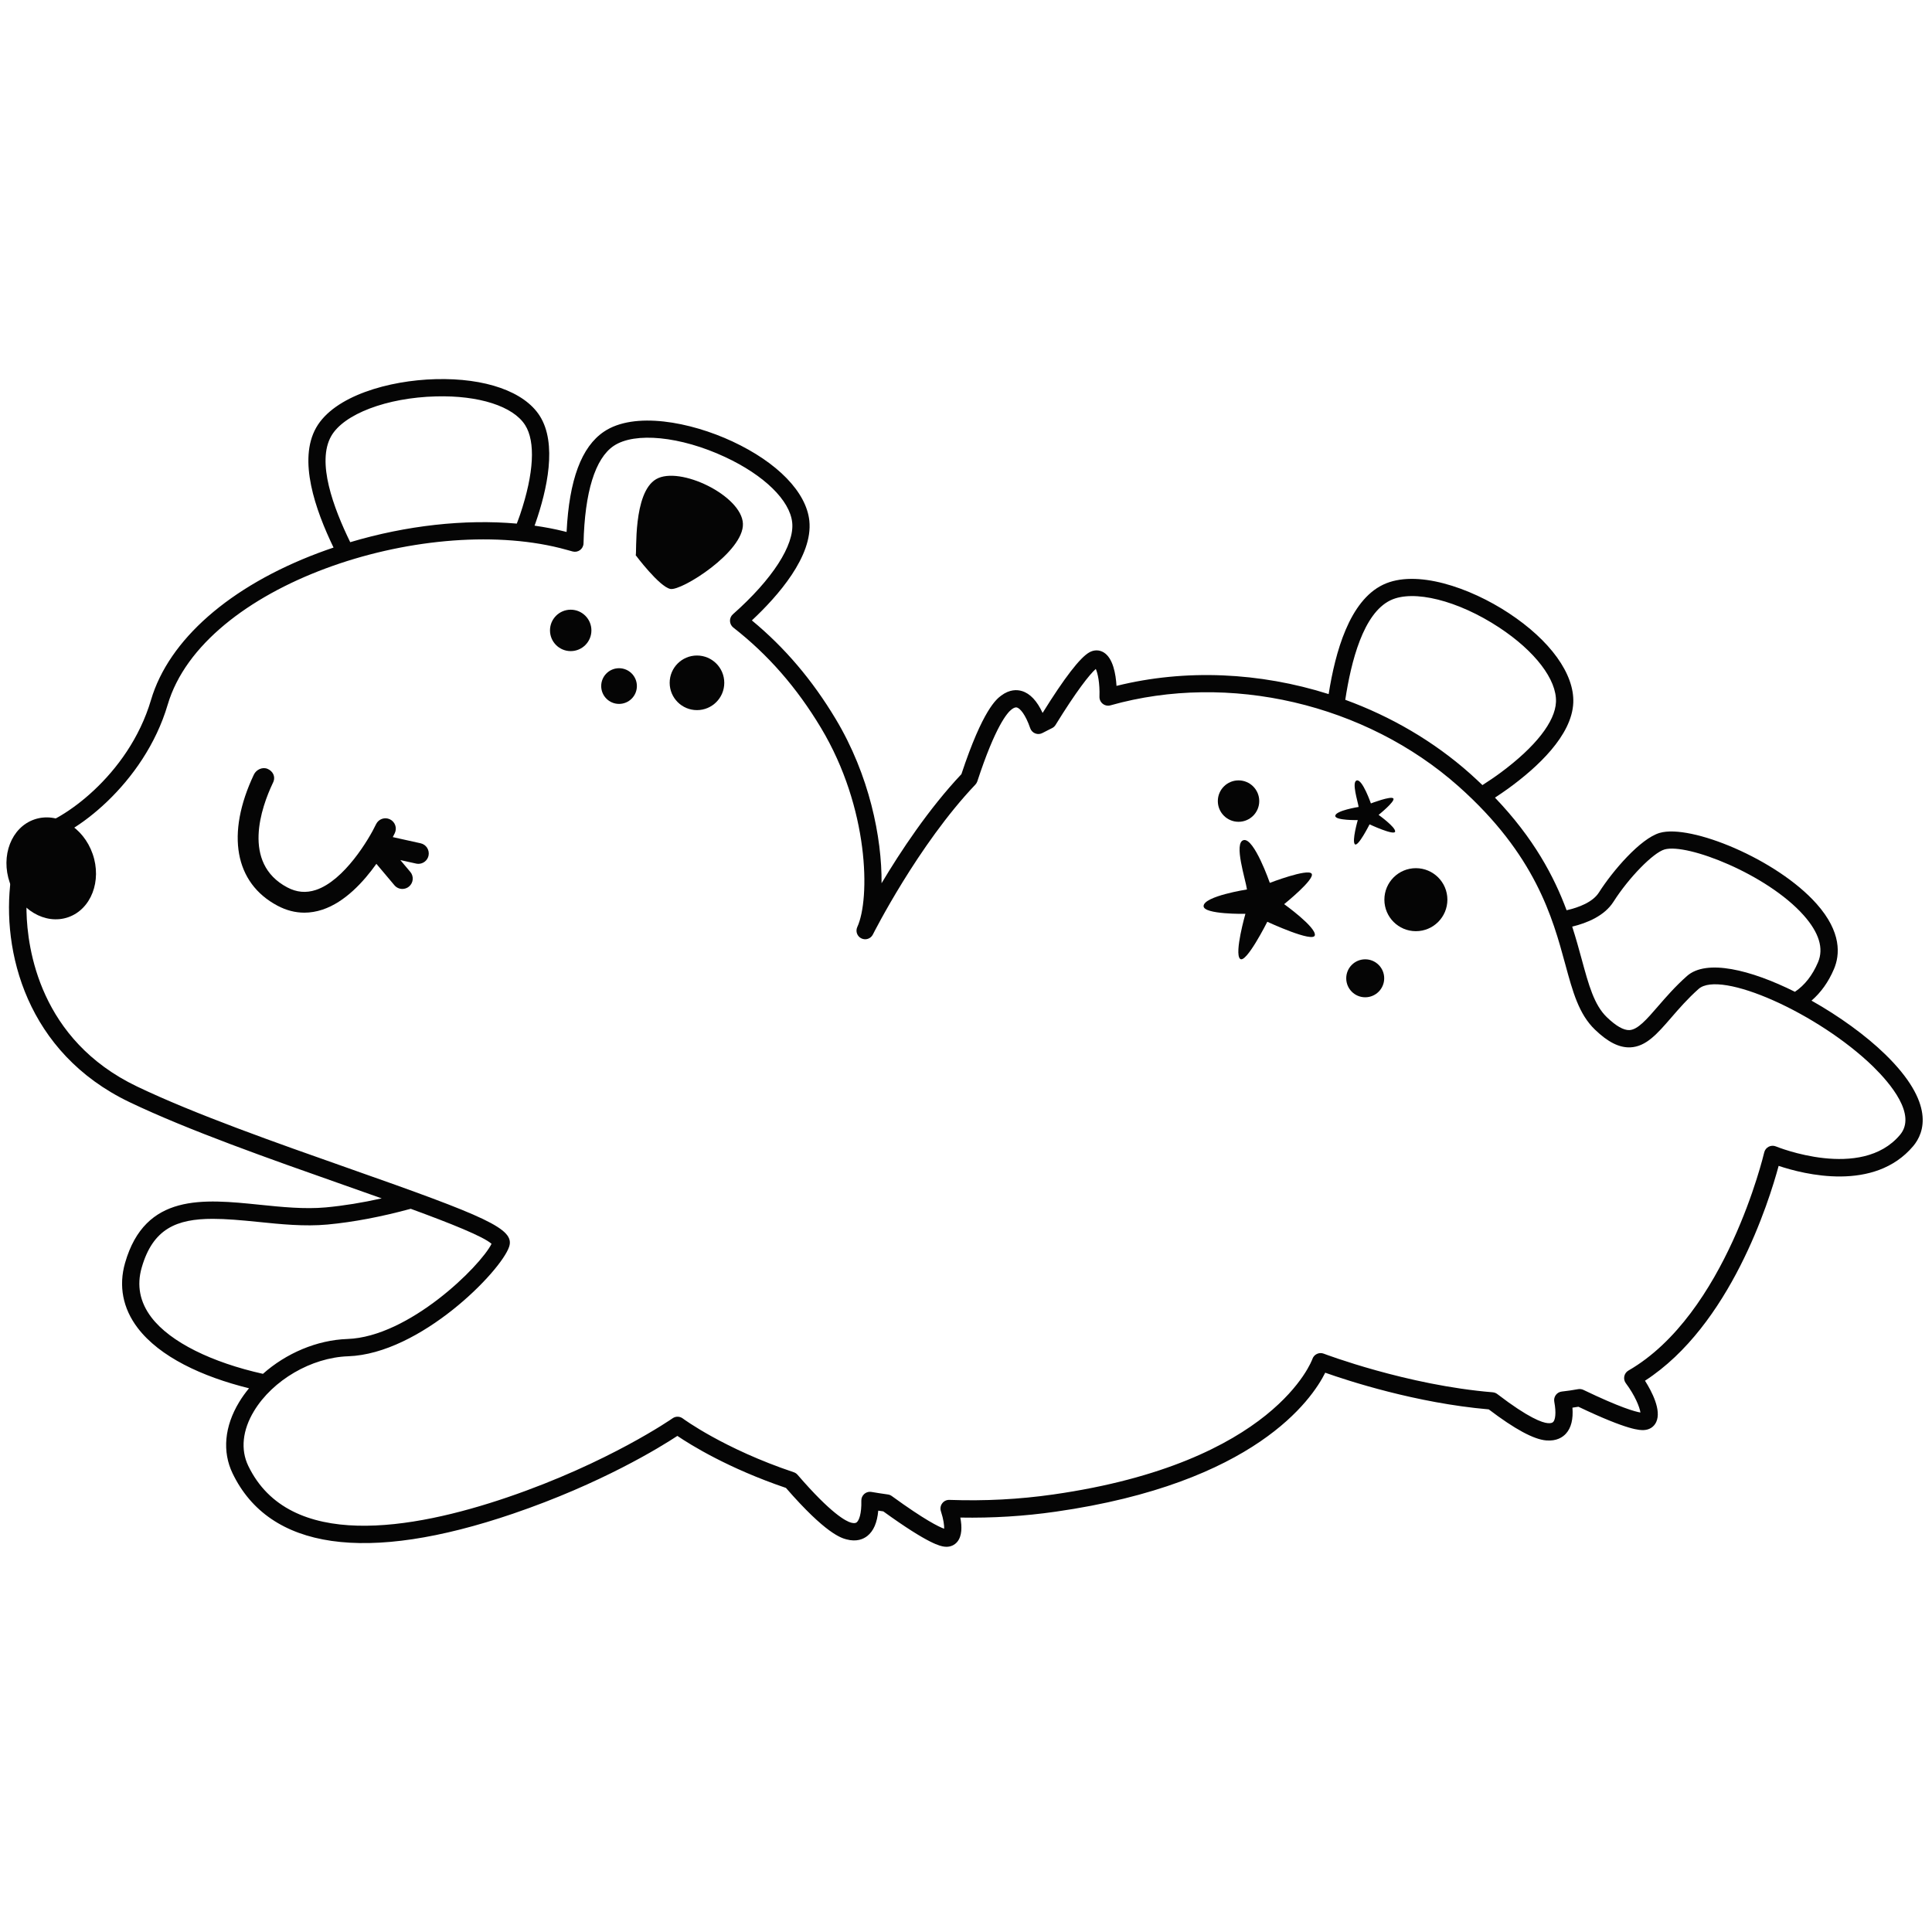 <?xml version="1.0" encoding="utf-8"?>
<!-- Generator: Adobe Illustrator 23.0.1, SVG Export Plug-In . SVG Version: 6.00 Build 0)  -->
<svg version="1.1" id="Layer_1" xmlns="http://www.w3.org/2000/svg" xmlns:xlink="http://www.w3.org/1999/xlink" x="0px" y="0px"
	 viewBox="0 0 864 864" style="enable-background:new 0 0 864 864;" xml:space="preserve">
<style type="text/css">
	.st0{fill:#050505;}
</style>
<g>
	<g>
		<path class="st0" d="M188.1,377.12l-12.44-2.76c0.51-0.98,0.83-1.63,0.9-1.79c1.1-2.32,0.11-5.08-2.21-6.18
			c-2.3-1.1-5.07-0.12-6.18,2.21c-3.2,6.75-14.26,25.2-26.91,29.39c-4.41,1.45-8.61,1.08-12.82-1.16
			c-20.54-10.9-11.41-36.1-6.53-46.43c0.05-0.09,0.35-0.77,0.39-0.86c0.92-2.33-0.3-4.68-2.6-5.68c-2.31-1.02-5.11,0.3-6.18,2.57
			c-12.53,26.53-8.58,48.44,10.57,58.6c3.92,2.08,7.93,3.12,12.01,3.12c2.68,0,5.38-0.45,8.1-1.35
			c10.08-3.34,18.42-12.48,24.12-20.49l8.07,9.58c0.92,1.09,2.23,1.65,3.55,1.65c1.06,0,2.12-0.36,2.99-1.09
			c1.96-1.65,2.21-4.58,0.55-6.54l-4.45-5.28l7.07,1.57c0.34,0.07,0.68,0.11,1.01,0.11c2.13,0,4.05-1.47,4.53-3.64
			C192.18,380.15,190.61,377.67,188.1,377.12z"/>
	</g>
	<g>
		<g>
			
				<ellipse transform="matrix(0.945 -0.328 0.328 0.945 -126.203 29.109)" class="st0" cx="23.07" cy="388.14" rx="19.61" ry="23.13"/>
		</g>
	</g>
	<g>
		<g>
			<path class="st0" d="M284.29,248.3c0.57-0.84-1.34-27.94,9.16-34.03c10.5-6.09,38.31,7.4,38.79,19.93s-27.46,30.17-32.44,29.18
				C294.82,262.38,284.29,248.3,284.29,248.3z"/>
		</g>
	</g>
	<g>
		<path class="st0" d="M557.65,397.77c-0.52-4.16-6.14-21.03-1.46-22.07c4.68-1.04,11.68,19.12,11.68,19.12s16.85-6.48,18.67-4.14
			c1.82,2.34-12.26,13.66-12.26,13.66s14.25,10.23,13.73,13.87c-0.52,3.64-21.27-5.99-21.27-5.99s-9.62,19.14-12.21,16.54
			c-2.59-2.6,2.42-20.09,2.42-20.09s-18.72,0.35-18.7-3.46C538.27,400.79,557.65,397.77,557.65,397.77z"/>
	</g>
	<g>
		<path class="st0" d="M607.58,360.87c-0.28-2.24-3.3-11.31-0.79-11.86c2.52-0.56,6.28,10.28,6.28,10.28s9.06-3.48,10.04-2.22
			c0.98,1.26-6.59,7.35-6.59,7.35s7.66,5.5,7.39,7.46c-0.28,1.96-11.44-3.22-11.44-3.22s-5.17,10.29-6.57,8.89
			c-1.4-1.4,1.3-10.8,1.3-10.8s-10.07,0.19-10.06-1.86C597.16,362.5,607.58,360.87,607.58,360.87z"/>
	</g>
	<g>
		<circle class="st0" cx="633.19" cy="402.34" r="14.09"/>
	</g>
	<g>
		<circle class="st0" cx="610.53" cy="437.5" r="8.49"/>
	</g>
	<g>
		<circle class="st0" cx="553.88" cy="358.25" r="9.26"/>
	</g>
	<g>
		<circle class="st0" cx="255.22" cy="281.92" r="9.26"/>
	</g>
	<g>
		<circle class="st0" cx="276.84" cy="306.81" r="7.98"/>
	</g>
	<g>
		<circle class="st0" cx="311.69" cy="305.36" r="12.21"/>
	</g>
	<path class="st0" d="M843.04,471.47c-8.65-8.42-20.54-17.02-32.92-23.98c4.14-3.59,7.55-8.25,10.05-14.16
		c2.67-6.29,3.48-16.45-7.78-29.13c-17.77-20.01-56.38-35.75-70.15-31.73c-8.67,2.52-21.12,17.1-27.19,26.65
		c-2.74,4.31-8.94,6.7-14.46,7.95c-5.58-15.02-14.61-32.15-32.03-50.36c2.04-1.34,4.03-2.7,5.92-4.06
		c12.94-9.39,28.5-23.67,29.1-38.4c0.52-12.85-10.27-27.83-28.88-40.08c-17.33-11.41-41.45-19.77-56.2-12.68
		c-15.06,7.23-21.35,30.13-24.32,48.91c-30.71-9.73-63.96-11.35-94.87-3.67c-0.32-5.3-1.55-12.43-5.73-14.97
		c-1.98-1.2-4.32-1.21-6.43-0.02c-4.16,2.34-11.18,11.46-20.89,27.09c-2.49-5.38-5.58-8.67-9.21-9.78
		c-2.14-0.66-5.51-0.84-9.35,2.05c-2.03,1.53-8.16,6.15-17.75,35.1c-14.7,15.61-27.33,34.74-35.71,48.79
		c0.19-20.38-5.46-48.37-20.51-73.45c-10.48-17.47-22.78-31.94-37.49-44.09c11.63-10.87,27.37-28.73,25.7-44.57
		c-1.35-12.79-14.21-26.05-34.4-35.47c-18.81-8.77-43.86-13.53-57.44-4.38c-10.06,6.78-15.55,21.48-16.72,44.87
		c-0.35-0.09-0.7-0.18-1.06-0.27c-4.26-1.07-8.7-1.9-13.27-2.56c0.11-0.32,0.26-0.66,0.37-0.98c5.26-15.1,9.87-35.71,1.94-48.14
		c-6.91-10.84-24.33-16.99-46.62-16.39c-20.75,0.54-45.29,7.46-53.36,21.71c-8.16,14.41-0.44,36.54,7.78,53.6
		c-2.25,0.76-4.5,1.56-6.72,2.39c-39.66,14.9-66.95,38.84-74.89,65.7c-10.18,34.44-40.79,54.48-50.71,56.28
		c-8.35,1.52-11.26,18.53-11.96,23.71c-4.34,32.3,6.95,77.85,53.02,99.92c26.19,12.54,63.01,25.5,95.49,36.93
		c5.71,2.01,11.55,4.07,17.31,6.12c-8.61,1.92-17,3.29-24.98,4.03c-9.5,0.87-19.73-0.17-29.63-1.19
		c-25.15-2.57-51.16-5.25-60.15,25.99c-2.96,10.3-1.02,20.36,5.62,29.09c9.87,12.98,28.83,21.81,49.8,27
		c-1.63,1.98-3.13,4.06-4.44,6.23c-6.55,10.84-7.58,22.14-2.9,31.84c16.46,34.14,59.83,40.37,125.42,18.01
		c39.48-13.46,65.83-29.74,73.49-34.78c5.84,3.96,22.63,14.45,48.55,23.26c17.83,20.52,24.74,22.39,27.03,23
		c4.58,1.24,7.61-0.13,9.35-1.5c2.79-2.19,4.43-6,4.9-11.34c0.75,0.11,1.5,0.22,2.25,0.33c20.59,14.89,25.65,15.56,27.33,15.78
		c0.32,0.04,0.63,0.06,0.94,0.06c1.9,0,3.62-0.78,4.81-2.21c2.16-2.59,2.15-6.78,1.37-10.86c14.54,0.25,28.53-0.61,42.62-2.63
		c89.09-12.73,114.59-50.15,120.57-62.15c10.11,3.58,40.58,13.57,73.13,16.4c11.68,8.87,20.09,13.41,25.69,13.88
		c4.67,0.4,7.4-1.45,8.86-3.07c2.31-2.55,3.27-6.44,2.88-11.58c0.89-0.12,1.78-0.26,2.67-0.41c22.58,10.77,27.63,10.51,29.29,10.43
		c2.48-0.12,4.48-1.42,5.49-3.57c2.47-5.25-1.97-13.7-5.01-18.5c38.17-24.69,55.48-80.18,59.77-96.08c11.36,3.8,42.8,11.8,60.2-8.87
		C860.58,506.58,865.56,493.39,843.04,471.47z M721.56,403.26c6.84-10.75,17.72-21.89,22.83-23.38c10.03-2.9,45.9,11.08,62.21,29.44
		c6.89,7.76,9.06,14.81,6.44,20.98c-2.5,5.89-5.97,10.3-10.34,13.24c-19.86-9.92-39.62-14.75-48.29-7.05
		c-5.25,4.67-9.34,9.38-12.94,13.54c-5.06,5.85-9.06,10.47-12.83,10.64c-2.54,0.08-5.9-1.77-10.06-5.78
		c-5.68-5.47-8.12-14.46-11.22-25.85c-1.23-4.54-2.59-9.46-4.26-14.65C709.67,412.8,717.51,409.63,721.56,403.26z M621.83,268.45
		c10.25-4.93,30.24,0.08,48.6,12.17c16.08,10.59,25.82,23.35,25.41,33.31c-0.36,8.8-9.11,19.99-24.62,31.51
		c-2.73,2.03-5.5,3.88-8.27,5.66c-1.79-1.72-3.63-3.44-5.58-5.18c-16.24-14.43-35.34-25.52-55.76-32.97
		C604.23,295.78,609.65,274.29,621.83,268.45z M148.1,195.06c5.61-9.9,24.86-17.21,46.83-17.79c19.26-0.52,34.54,4.41,39.9,12.82
		c4.73,7.42,3.95,21.6-2.2,39.92c-0.47,1.41-1.01,2.77-1.52,4.15c-23.23-2.06-49.35,0.8-74.49,8.31
		C149.06,226.96,141.53,206.66,148.1,195.06z M67.71,589.14c-5.18-6.8-6.64-14.3-4.34-22.27c5.01-17.4,15.61-21.8,31.78-21.8
		c5.96,0,12.68,0.6,20.15,1.36c10.27,1.05,20.88,2.14,31.12,1.19c11.77-1.09,24.36-3.53,37.26-7.04
		c17.73,6.49,32.52,12.39,36.14,15.67c-5.04,10.05-36.93,41.61-64.44,42.55c-13.65,0.47-27.43,6.38-37.79,15.59
		C94.85,609.32,76.17,600.26,67.71,589.14z M849.69,507.52c-17.37,20.65-55.1,5.33-55.48,5.17c-1.05-0.44-2.24-0.39-3.25,0.13
		c-1.01,0.52-1.74,1.46-2,2.57c-0.17,0.72-17.1,72.38-60.72,97.53c-0.96,0.55-1.63,1.49-1.85,2.57c-0.22,1.08,0.03,2.21,0.69,3.09
		c4.14,5.54,6.18,10.72,6.53,13.1c-2.47-0.4-9.12-2.24-25.51-10.12c-0.75-0.36-1.61-0.46-2.42-0.31c-2.26,0.44-4.58,0.73-7.27,1.06
		c-1.06,0.13-2.02,0.69-2.65,1.55c-0.63,0.86-0.88,1.94-0.68,2.99c0.97,5.21,0.4,8.08-0.46,9.03c-0.43,0.47-1.25,0.66-2.49,0.55
		c-2.34-0.2-8.38-2.15-22.53-13c-0.59-0.45-1.29-0.72-2.03-0.79c-38.33-3.14-75.24-17.14-75.61-17.28
		c-0.98-0.38-2.08-0.33-3.03,0.12c-0.96,0.45-1.69,1.27-2.02,2.27c-0.15,0.46-16.79,46.43-115.91,60.59
		c-15.29,2.18-30.48,2.98-46.42,2.42c-1.3-0.05-2.46,0.53-3.22,1.54c-0.76,1.01-0.98,2.32-0.59,3.52c1.23,3.78,1.51,6.42,1.46,7.83
		c-2.37-0.84-8.61-3.85-23.42-14.61c-0.51-0.37-1.09-0.61-1.71-0.7l-0.56-0.08c-2.3-0.33-4.6-0.67-6.82-1.06
		c-0.22-0.04-0.45-0.06-0.67-0.06c-0.92,0-1.81,0.33-2.52,0.94c-0.88,0.76-1.37,1.87-1.34,3.03c0.15,5.83-1.03,8.86-2.08,9.69
		c-0.19,0.15-0.76,0.6-2.56,0.12c-2.13-0.58-8.72-3.81-23.88-21.39c-0.45-0.53-1.04-0.92-1.7-1.14
		c-31.32-10.5-49.47-23.92-49.64-24.06c-1.35-1-3.17-1.03-4.54-0.07c-0.28,0.2-28.6,19.9-73.81,35.32
		c-42.78,14.58-97.63,23.98-115.96-14.05c-3.5-7.26-2.6-15.96,2.56-24.48c8.38-13.87,25.7-23.96,42.11-24.52
		c32.32-1.12,68.33-37.97,72-48.99c2.68-8.03-10.25-13.43-71.7-35.05c-32.3-11.37-68.91-24.25-94.72-36.61
		c-43.53-20.85-49.06-61.68-49.42-78.27c-0.4-18.7,4.64-29.79,6.4-30.78c14.2-2.58,46.21-26.05,56.74-61.7
		c15.84-53.63,113.88-85.42,175.48-70.03c1.26,0.32,2.48,0.65,3.7,0.99l1.91,0.53c1.15,0.31,2.37,0.08,3.32-0.63
		c0.95-0.71,1.53-1.82,1.55-3.01c0.54-22.92,5.21-37.98,13.49-43.57c9.43-6.35,29.93-4.31,49.85,4.98
		c17.45,8.14,28.94,19.36,29.98,29.27c1.06,10.08-8.85,25.42-26.52,41.05c-0.86,0.76-1.34,1.87-1.3,3.01s0.58,2.22,1.49,2.93
		c15.55,12.13,28.36,26.8,39.19,44.84c21.59,35.98,22.06,76.49,16.25,89.07c-0.88,1.92-0.07,4.19,1.84,5.1
		c1.91,0.92,4.19,0.14,5.13-1.75c0.2-0.4,20.21-40.09,45.84-67.04c0.39-0.42,0.69-0.91,0.87-1.46
		c8.11-24.72,13.42-30.73,15.33-32.16c1.5-1.13,2.2-0.91,2.43-0.84c1.4,0.43,3.78,3.11,5.89,9.24c0.37,1.08,1.2,1.94,2.26,2.35
		c1.07,0.41,2.26,0.33,3.26-0.22c0.98-0.54,1.98-1.04,2.98-1.53l1.3-0.65c0.64-0.32,1.17-0.81,1.54-1.42
		c9.26-15.03,15.22-22.61,17.99-25.03c0.85,1.87,1.85,6.25,1.64,12.43c-0.04,1.23,0.51,2.41,1.48,3.17
		c0.97,0.76,2.25,1.02,3.44,0.68c52.97-14.96,114.08-0.73,155.69,36.25c34.39,30.58,42.06,58.79,47.66,79.39
		c3.41,12.54,6.1,22.44,13.32,29.39c5.85,5.63,10.85,8.1,15.78,7.93c7.09-0.32,12.05-6.05,18.33-13.3
		c3.44-3.98,7.35-8.49,12.22-12.82c9.74-8.67,53.54,10.82,78.1,34.73C845.39,484.55,857.25,498.53,849.69,507.52z"/>
</g>
</svg>
